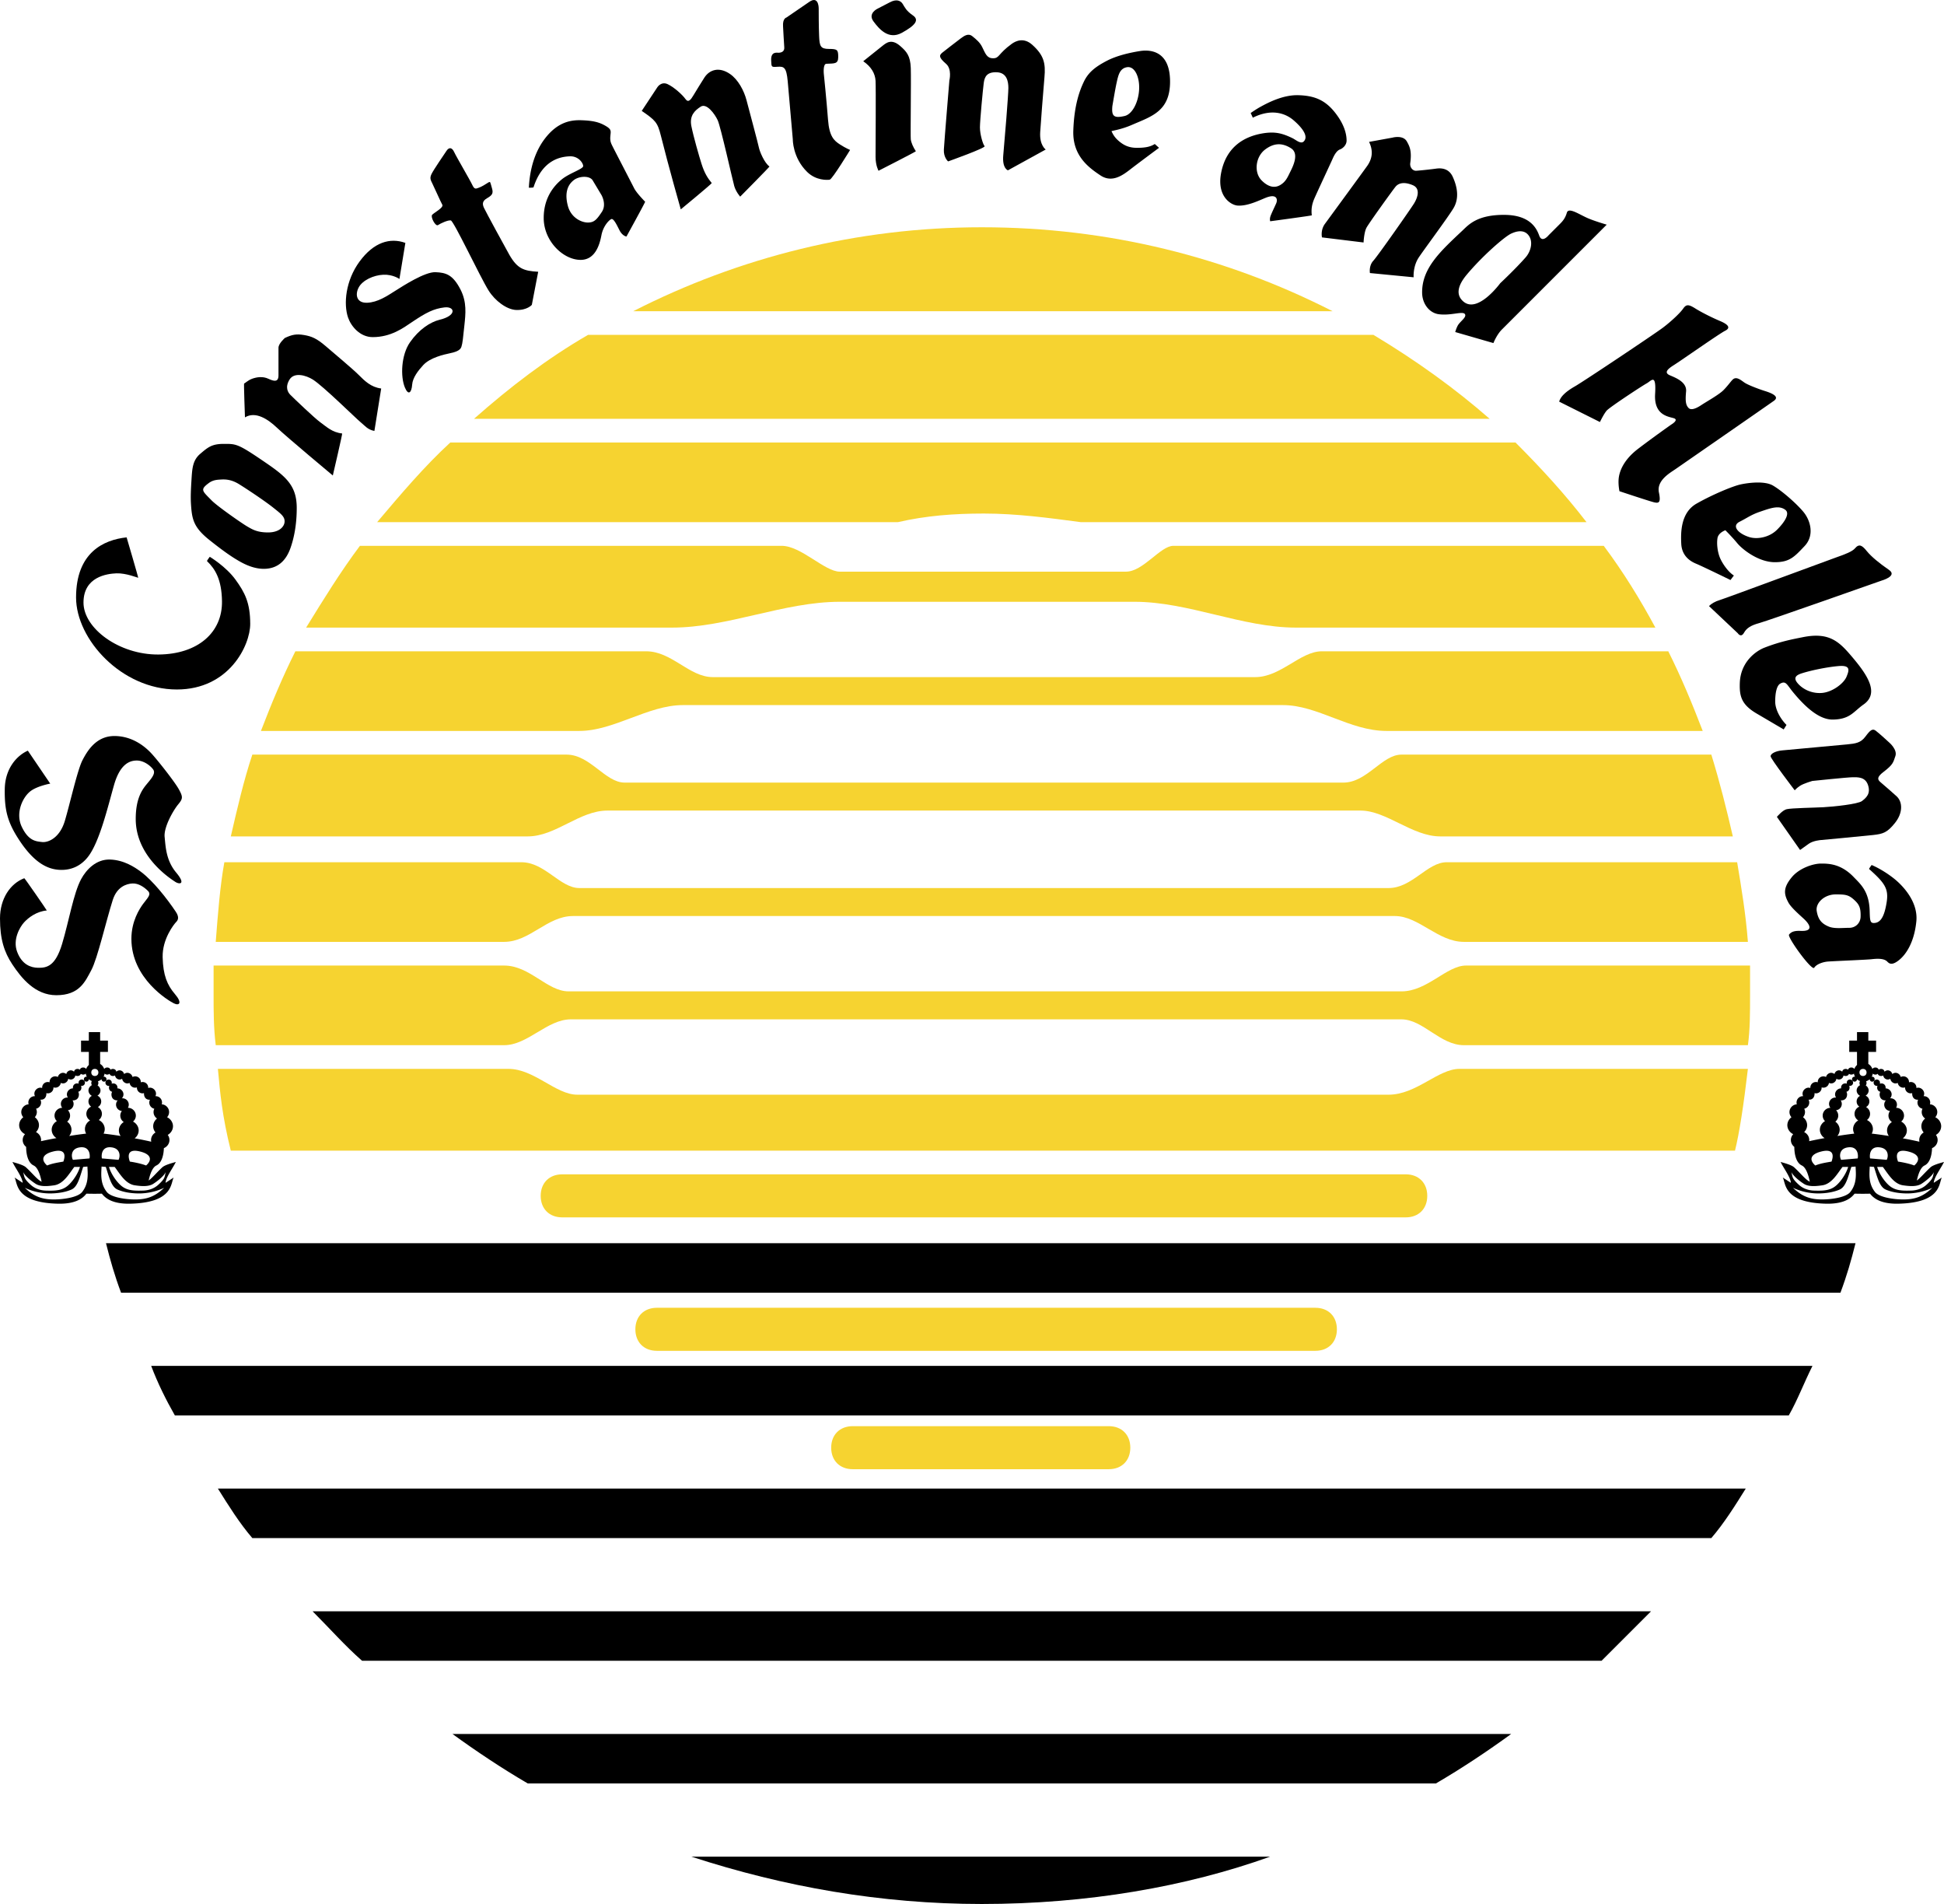 <svg xmlns="http://www.w3.org/2000/svg" width="2500" height="2448" viewBox="0 0 412.288 403.71"><path d="M375.521 160.368c-.057-.54 1.035-1.137 2.463-1.26 1.137-.101 11.948-1.091 13.748-1.271 1.8-.181 2.891-.304 3.904-1.677 1.012-1.372 1.484-1.721 2.147-1.249.665.472 2.881 2.52 2.881 2.52s1.788 1.508 1.315 2.88c-.472 1.373-.472 1.789-2.509 3.353-1.327 1.013-1.395 1.553-.675 2.16.721.607 2.937 2.542 3.432 3.004 1.316 1.204 1.361 3.532-.315 5.636s-2.564 2.351-4.669 2.587c-2.104.236-11.092 1.068-11.092 1.068s-1.575.112-2.531.776-1.855 1.328-1.855 1.328l-4.917-7.02s1.192-1.44 2.093-1.631c1.147-.248 5.692-.304 7.796-.417 2.104-.112 7.323-.652 8.167-1.316.844-.663 1.901-1.518 1.261-3.408-.597-1.744-2.216-1.631-3.24-1.631-1.023 0-8.572.787-8.572.787s-1.856.54-2.587 1.024c-.721.472-1.137.956-1.137.956s-5.053-6.603-5.108-7.199zM362.448 128.508l6.108 5.76s.664 1.068 1.327-.124c.54-.956 1.44-1.553 3.24-2.036 1.8-.484 25.92-9 25.92-9s3.487-.967 1.563-2.284-3.713-2.768-4.68-3.96c-.968-1.192-1.609-1.676-2.521-.596-.551.652-2.036 1.248-3.959 1.912-1.126.383-23.4 8.651-24.604 9.011-1.201.361-1.91.833-2.394 1.317zM199.82 11.183s3.33-2.61 3.959-3.06c.63-.45 1.53-1.17 2.43-.45.899.719 1.619 1.349 2.069 2.25.72 1.44.99 2.43 2.34 2.43 1.373 0 .99-.9 3.96-3.06.889-.642 2.555-1.384 4.32.18 2.52 2.25 2.88 3.959 2.61 6.93-.271 2.97-.799 10.08-.9 11.61-.18 2.79 1.17 3.689 1.17 3.689l-8.01 4.41s-1.26-.359-.99-3.24c.271-2.879 1.081-12.779 1.081-14.22 0-1.439-.361-3.239-2.431-3.33s-2.61.9-2.79 2.25c-.18 1.35-.811 8.01-.811 9.45 0 1.44.631 3.601.99 3.96.36.36-7.739 3.24-7.739 3.24s-.99-.811-.9-2.521c.091-1.71 1.17-14.669 1.17-14.669s.597-2.385-.72-3.511c-1.596-1.382-1.438-1.798-.808-2.338zM167.06 17.213l1.081 12.33s-.067 3.881 3.06 6.93c1.879 1.822 4.23 1.71 4.77 1.62.54-.09 4.32-6.3 4.32-6.3s-.9-.36-2.16-1.17c-1.26-.81-2.25-1.71-2.52-5.22-.315-4.14-.9-9.81-.9-9.81s-.191-2.036.54-2.071c1.71-.09 2.521.091 2.521-1.439s-.18-1.71-1.98-1.71-1.979-.63-2.069-2.7c-.09-2.071-.09-4.86-.09-5.85 0-.799-.271-2.61-1.981-1.44s-4.86 3.33-4.86 3.33-.844.18-.72 1.89c.09 1.294.135 2.892.259 4.433.067.855-.551 1.114-1.159 1.147-.359.022-1.709-.36-1.619 1.62.067 1.44 0 1.44 1.35 1.351 1.347-.092 1.887.089 2.157 3.059zM183.08 12.983s3.24-2.61 4.05-3.24c.81-.63 1.901-1.631 3.78 0 1.35 1.17 2.16 2.07 2.25 4.68.09 2.61-.09 14.399 0 15.12.09.72.528 1.71 1.08 2.52.057.079-7.919 4.14-7.919 4.14s-.63-1.08-.63-2.97c0-1.89.09-14.58 0-16.109-.09-1.531-.901-2.971-2.611-4.141zM188.75.473l-2.609 1.35s-2.161.99-.9 2.699c1.26 1.71 3.24 3.96 6.03 2.431 2.79-1.53 3.779-2.7 2.339-3.69-1.44-.99-1.709-1.709-2.16-2.429-.45-.721-1.349-1.081-2.7-.361zM136.101 23.513l3.33-5.04s.81-1.26 2.16-.63 3.149 2.25 3.78 3.15c.629.9 1.169.09 1.709-.81.54-.901 1.845-3.026 2.34-3.78 1.08-1.621 3.082-2.306 5.399-.72 1.71 1.17 2.97 3.509 3.51 5.58.54 2.07 2.43 9.09 2.61 9.99.18.899 1.17 3.273 2.25 4.05.068.056-6.209 6.39-6.209 6.39s-.9-.99-1.26-2.25-2.88-12.6-3.51-13.95c-.63-1.35-2.339-3.69-3.6-2.88-1.26.811-2.43 1.891-1.98 4.141.45 2.25 1.666 6.469 2.16 8.01.63 1.979 1.305 3.015 2.16 4.05.079.101-6.57 5.58-6.57 5.58s-2.632-9.236-4.23-15.66c-.697-2.802-1.17-3.241-4.049-5.221zM114.141 57.623l-1.35 7.02s-.99 1.17-3.33 1.08c-1.991-.079-4.478-1.935-5.85-4.14-1.8-2.88-7.38-14.76-8.01-14.85-.629-.089-2.16.63-2.7.991-.54.36-1.62-1.71-1.26-2.161.36-.45 2.52-1.53 2.16-2.16-.36-.63-1.62-3.51-2.07-4.41-.45-.9-.63-1.26-.18-2.16.45-.9 2.61-4.051 3.15-4.86.54-.81 1.17-.72 1.62.269.45.99 3.42 6.031 3.871 7.021.45.99.81.72 1.35.54s1.44-.72 1.98-1.08c.54-.36.438-.035.81 1.169.36 1.17 0 1.53-1.08 2.161-1.08.63-.9 1.35-.63 1.979.271.629 4.792 8.944 5.399 9.99 1.71 2.971 3.06 3.421 6.12 3.601zM85.972 51.502l-1.261 7.65s-1.35-.99-3.42-.9-4.409 1.169-5.22 2.7c-.81 1.53-.45 3.33 1.8 3.24s4.23-1.44 5.94-2.52 6.3-4.05 8.55-3.96c2.25.09 3.69.54 5.31 3.69 1.361 2.666 1.08 5.13.81 7.649-.27 2.521-.36 3.69-.63 4.5-.27.811-1.339 1.115-2.43 1.351-1.26.27-4.173.899-5.67 2.519-1.08 1.17-2.239 2.678-2.34 4.141-.124 1.698-.799 2.362-1.53.63-.989-2.34-.81-6.93 1.08-9.63 1.89-2.7 4.275-4.275 6.3-4.771 1.811-.438 2.621-1.135 2.711-1.698.101-.597-.574-1.047-1.721-.912-2.25.27-3.87 1.08-6.93 3.149-1.777 1.205-4.41 3.151-8.28 3.151-2.699 0-4.59-2.307-5.22-4.141-.99-2.88-.54-7.83 2.431-11.88 3.015-4.115 6.479-5.128 9.72-3.958zM51.952 88.493s-.27-7.29-.18-7.201c.09.09.721-.63 1.71-.99.99-.359 2.25-.54 3.42 0s2.16.81 2.16-.72v-5.85c0-.9 1.35-2.07 1.35-2.07 1.53-.719 2.431-.899 4.05-.629 1.621.27 2.7.72 4.59 2.339 1.89 1.621 5.76 4.86 7.02 6.121 1.26 1.26 2.61 2.61 4.771 2.879l-1.44 9c-1.44-.27-1.98-1.08-2.97-1.89-.99-.81-7.92-7.65-10.08-9-1.474-.923-3.96-1.62-4.95 0-.99 1.62-.36 2.7.181 3.24.764.765 5.13 4.95 6.39 5.85s2.452 2.104 4.59 2.34c.101.011-1.98 8.91-1.98 8.91s-9.81-8.19-11.79-10.08c-1.982-1.89-4.593-3.6-6.842-2.249zM26.853 113.94s2.532 8.572 2.453 8.572-2.599-1.024-4.613-.946c-2.013.079-6.986.732-6.986 6.2 0 5.467 7.56 11.081 15.907 11.013 8.347-.067 13.567-4.668 13.466-11.306-.067-4.601-1.439-6.84-3.172-8.494-.079-.067.585-.923.585-.923s3.476 2.093 5.479 4.883c1.924 2.666 3.094 4.827 3.094 9.36 0 4.533-4.478 13.894-15.559 13.894-11.723 0-21.375-10.654-21.375-19.507 0-9.574 5.895-12.24 10.721-12.746zM5.152 186.211c.079-.034 4.827 6.839 4.77 6.839-2.194.203-3.915 1.531-4.814 2.521-.9.99-2.442 3.623-1.485 6.21 1.023 2.779 2.936 3.387 4.41 3.42 1.912.045 3.712-.338 5.13-5.04 1.44-4.77 2.418-10.755 4.05-13.77 1.08-1.98 3.15-4.23 6.12-4.14 2.97.09 5.298 1.654 6.57 2.61 2.52 1.89 5.467 5.591 7.379 8.46.72 1.08.54 1.71.09 2.16-.45.45-2.969 3.6-2.879 7.47.09 3.87.989 5.939 2.609 7.83 1.62 1.89.923 2.531-.236 1.957-1.159-.573-9-5.254-9-13.68 0-3.746 1.721-6.345 2.441-7.346.877-1.227 1.868-2.002 1.08-2.802-.788-.799-2.014-1.653-3.308-1.586-1.293.067-3.284.72-4.173 3.521-1.441 4.545-3.229 12.397-4.534 14.839-1.305 2.44-2.52 5.332-7.425 5.332-4.478 0-7.402-3.611-9.349-6.559C.889 201.871 0 199.138 0 194.738c0-4.173 2.16-7.39 5.152-8.527z"/><path d="M5.906 159.167l4.747 6.985s-2.452.439-3.96 1.44c-1.778 1.17-3.521 4.68-2.082 7.706 1.44 3.026 3.026 3.094 4.32 3.24 1.293.146 3.735-.866 4.815-4.467 1.08-3.6 2.666-10.788 3.746-12.881s2.958-5.13 6.772-5.13c3.813 0 6.48 2.239 7.773 3.611 1.294 1.373 5.04 6.12 5.906 7.707.866 1.585.866 1.957-.146 3.172s-3.094 4.815-2.88 6.907c.214 2.093.293 4.973 2.453 7.56 2.161 2.588.63 2.521-.225 1.946-.855-.573-8.358-5.253-8.358-13.319 0-4.253 1.294-6.12 2.306-7.347 1.012-1.226 2.014-2.317 1.373-3.172s-2.014-1.868-3.454-1.868c-1.44 0-3.533.652-4.826 5.187-1.294 4.534-3.094 12.24-5.614 15.345-1.485 1.833-3.454 2.722-5.76 2.655-2.587-.079-5.523-1.361-8.842-6.48-2.418-3.724-3.026-6.277-2.958-10.664.068-4.387 2.588-7.121 4.894-8.133zM290.358 30.083l4.95-.9s2.25-.63 3.06.81c.574 1.024 1.08 1.98.721 4.59-.124.911.54 1.665 1.26 1.62 1.35-.09 3.431-.337 4.229-.45 1.261-.18 2.745.045 3.511 1.71 1.079 2.34 1.35 4.68.18 6.66-1.17 1.98-6.75 9.45-7.47 10.62-1.17 1.891-.99 4.05-.99 4.05l-9.27-.899s-.271-1.53.72-2.61c.99-1.08 7.92-10.979 8.64-12.149s1.44-3.15-.27-3.87c-1.71-.72-2.971-.54-3.69.36-.72.9-5.58 7.65-6.12 8.64-.54.99-.63 3.149-.63 3.149l-8.819-1.08s-.36-1.529.63-2.879c.989-1.35 8.369-11.43 9-12.33 1.169-1.713 1.169-3.332.358-5.042zM330.678 85.162c.271-1.08 1.44-2.16 3.331-3.24 1.89-1.08 16.829-11.069 18.629-12.419s3.69-3.15 4.32-4.05 1.08-.991 2.52-.09c1.44.9 3.601 1.979 5.311 2.7 1.71.72 2.34 1.44 1.08 2.069-1.261.631-9.449 6.391-10.891 7.29-1.439.901-2.069 1.621-.81 2.161s3.601 1.44 3.42 3.42c-.18 1.98-.09 2.869.54 3.51.54.54 1.62.09 2.7-.63s3.689-2.16 4.681-3.15c.989-.99 1.664-2.025 2.069-2.34.81-.63 1.8.36 2.521.81.719.45 2.789 1.259 4.229 1.709s3.149 1.17 1.89 2.07-19.709 13.68-20.88 14.49c-1.17.81-4.038 2.396-3.51 4.95.45 2.16 0 2.34-1.08 2.07s-7.29-2.34-7.29-2.34-.27-1.238-.18-2.521c.09-1.26.72-3.87 4.141-6.479 3.217-2.453 7.019-5.13 7.019-5.13s1.71-.99.54-1.35c-1.17-.36-4.229-.63-3.96-5.13.271-4.5-.81-2.79-1.8-2.25s-7.83 5.04-8.46 5.76c-.63.721-1.439 2.431-1.439 2.431l-8.641-4.321zM379.424 198.168c.54-.72 1.429-.833 2.452-.788 2.824.124 1.992-1.372.607-2.633-1.383-1.259-2.677-2.44-3.184-3.363-1.012-1.845-1.125-3.173.721-5.4 1.586-1.912 4.511-2.88 6.187-2.88 1.677 0 4.253.057 6.953 2.88 1.361 1.428 3.24 2.948 3.363 7.087.057 1.8.045 2.599.776 2.633 1.563.067 2.352-1.418 2.824-4.376.472-2.925-.439-4.14-3.724-7.076-.045-.045.539-.844.539-.844s2.16.844 4.681 2.824c1.676 1.316 5.231 4.804 4.804 9.124-.428 4.319-2.093 6.94-3.656 8.2-1.564 1.261-2.115.731-2.531.315-.743-.742-2.329-.597-3.353-.483-1.023.112-7.447.371-9.124.483-1.08.068-2.509.54-2.992 1.316-.483.776-5.748-6.468-5.343-7.019zm12.78-1.44c1.316 0 2.351-.99 2.396-2.34.058-1.98-.326-2.655-1.439-3.656-1.137-1.023-1.867-1.091-3.836-1.091-2.408 0-4.32 1.812-4.028 3.544.293 1.732.979 2.644 2.588 3.296 1.191.483 3.003.247 4.319.247zM378.884 153.708l-.596.956s-4.062-2.396-5.704-3.353c-3.296-1.923-3.701-3.734-3.6-6.536.169-4.488 3.476-6.772 5.22-7.447 3.477-1.351 6.041-1.8 8.156-2.228 5.703-1.147 7.785 1.035 10.563 4.332 3.296 3.903 5.636 7.616 2.283 9.956-2.092 1.462-2.801 3.127-6.479 3.184-2.812.045-5.715-2.475-8.471-5.827-1.294-1.575-1.485-2.464-2.689-1.8-.765.417-1.08 1.991-1.08 3.791 0 1.8 1.194 3.768 2.397 4.972zm3.183-10.923c-.899.303-1.856.776-.899 1.98.956 1.204 2.812 2.295 5.097 2.171 2.283-.124 4.747-1.991 5.343-3.431.597-1.44.889-2.509-1.743-2.273-2.634.236-5.997.967-7.798 1.553zM367.724 122.028l-.719.956s-5.885-2.88-7.324-3.476c-1.44-.596-2.993-1.789-3.116-4.196-.124-2.408-.124-6.615 3.239-8.528 3.364-1.913 7.684-3.712 9.36-4.072 1.676-.36 5.073-.788 6.841.236 2.047 1.193 5.286 4.084 6.603 5.76s2.272 4.792.112 7.076c-2.159 2.284-3.172 3.42-6.3 3.42-3.476 0-6.896-2.711-7.976-4.027s-2.521-2.745-2.521-2.745-1.484.495-1.676 1.676c-.203 1.271.034 3.004.54 4.196.428 1.025 1.621 2.892 2.937 3.724zm3.24-8.156c1.665.529 4.264.113 5.94-1.575 1.677-1.688 2.722-3.431 1.743-4.185-1.372-1.058-3.184-.36-5.455.416-1.834.63-2.589 1.26-4.265 2.104-1.675.844-.415 2.453 2.037 3.24zM244.909 30.533l.9.81s-4.5 3.33-6.12 4.59-3.87 2.88-6.3 1.26c-2.431-1.62-5.929-4.117-5.76-9.45.18-5.669 1.462-8.796 2.249-10.439.968-2.024 2.509-3.183 4.86-4.41 2.07-1.08 4.759-1.709 7.02-2.069 2.396-.383 6.391.09 6.391 6.479 0 6.312-3.938 7.369-8.101 9.18-2.362 1.035-4.409 1.259-4.319 1.35.09.09.359.99 1.35 1.89 1.238 1.136 2.43 1.62 4.051 1.62 1.619-.001 2.789-.181 3.779-.811zm-6.389-5.94c1.575-.372 2.88-2.791 3.06-5.491.18-2.7-.9-5.084-2.52-4.859-1.598.236-1.891 1.71-2.25 3.33-.293 1.305-.9 4.95-.9 4.95-.181 2.07.269 2.61 2.61 2.07zM40.611 101.733c.146-2.261.203-4.106 1.846-5.501 1.642-1.396 2.475-2.115 4.995-2.115s2.914-.068 7.863 3.285c4.928 3.341 7.605 5.197 7.617 10.237.011 3.712-.619 6.57-1.339 8.595-.979 2.745-2.779 4.376-5.659 4.376-2.419 0-4.589-1.249-5.76-1.958-1.833-1.091-4.005-2.756-5.715-4.117-3.431-2.723-3.757-4.433-3.96-7.718-.09-1.528-.011-3.126.112-5.084zm4.264 4.366c1.193 1.226 6.378 4.837 7.515 5.501 1.136.664 2.149 1.294 4.466 1.294s3.442-1.181 3.499-2.262c.056-1.08-.72-1.653-2.463-3.037-1.744-1.384-5.456-3.859-7.2-4.939-1.744-1.08-3.094-1.024-3.859-.979-.764.045-1.642.079-2.52.72-1.946 1.44-1.428 1.665.562 3.702zM265.699 24.953l-.45-.99s1.103-.776 1.979-1.26c1.62-.9 4.86-2.609 8.101-2.52 3.239.09 5.579.9 7.739 3.599 2.014 2.521 2.521 4.591 2.521 6.031 0 .889-.72 1.62-1.439 1.89-.721.271-1.26 1.351-1.53 1.98s-3.601 7.74-3.961 8.64c-.359.9-.618 1.923-.449 3.33.011.079-8.819 1.26-8.819 1.26s-.181-.449.09-1.17c.235-.618.956-2.114 1.17-2.609.359-.81.18-1.98-1.801-1.351-1.192.383-4.049 1.98-6.39 1.801-1.44-.113-4.364-1.97-3.51-6.75 1.08-6.03 5.366-7.965 8.819-8.551 2.7-.449 4.23 0 6.301.991.742.349 1.788 1.35 2.43.72.989-.99-.045-2.677-2.16-4.5-1.891-1.621-4.861-2.432-8.641-.541zm8.1 6.48c-1.71-1.08-3.465-1.26-5.49.27-2.013 1.519-2.452 4.849-.72 6.57 1.26 1.26 2.61 1.71 3.87.99 1.26-.72 1.62-1.709 2.25-2.97s1.8-3.78.09-4.86zM309.259 68.872c.54-.81 1.8-1.62 1.439-2.25-.428-.742-2.97.36-5.58 0-1.957-.27-3.465-2.161-3.51-4.5-.09-5.288 3.96-8.91 8.64-13.32 1.249-1.181 3.128-3.33 9-3.24 5.491.09 6.717 3.094 7.2 4.411.597 1.642 1.98-.09 1.98-.09l2.34-2.34c.539-.54 1.17-1.171 1.529-2.431.36-1.259 2.61.361 4.5 1.17 1.496.642 3.96 1.351 3.96 1.351l-22.229 22.23c-1.125 1.125-1.8 2.879-1.8 2.879l-8.101-2.339c.001 0 .283-1.002.632-1.531zm8.909-8.819s3.218-3.004 5.4-5.49c1.136-1.305 1.71-3.51.45-4.86-.934-1.001-2.34-.72-3.51-.18-1.496.687-6.301 4.95-9.45 8.73-1.913 2.295-2.295 4.208-.811 5.58 3.062 2.879 7.921-3.78 7.921-3.78zM112.161 39.803c.09-1.62.405-6.525 3.42-10.44 2.701-3.51 5.491-3.949 7.74-3.87 2.61.09 3.87.45 5.22 1.26 1.204.72.99 1.08.9 2.16-.09 1.08.18 1.53.54 2.25.36.72 4.14 8.01 4.5 8.729.36.72 1.294 1.8 2.34 2.88.068.067-3.959 7.379-3.959 7.379s-.81-.09-1.44-1.26c-.461-.866-1.26-2.7-1.8-2.43s-1.709 1.53-2.07 3.42-1.26 5.22-4.41 5.22c-3.69 0-7.796-3.96-7.83-8.82-.022-4.139 1.98-6.75 3.87-8.279 1.575-1.283 4.5-2.16 4.5-2.79s-.99-2.16-2.88-2.07c-1.89.089-5.76.708-7.649 6.57-.024.091-.992.091-.992.091zm9.54-1.62c-1.53 1.17-1.913 3.071-1.26 5.49.675 2.509 2.88 3.51 4.229 3.51 1.35 0 1.89-.63 2.97-2.25 1.08-1.62-.09-3.6-.09-3.6l-1.89-3.15c-.72-.991-2.868-.844-3.959 0zM37.289 246.372c-.75.226-2.25.601-2.85 1.125-1.193 1.095-2.09 2.218-2.909 2.81.294-1.357.792-2.784 1.634-3.185 1.256-.599 1.557-2.482 1.59-3.678.687-.286 1.185-.941 1.185-1.723 0-.407-.137-.78-.364-1.085.653-.363 1.114-1.066 1.114-1.84 0-.826-.526-1.568-1.25-1.906.262-.293.425-.678.425-1.094 0-.87-.701-1.598-1.56-1.646.035-.121.06-.246.06-.379 0-.75-.6-1.35-1.35-1.35-.019 0-.037.004-.056.005.081-.164.13-.344.13-.53 0-.675-.6-1.275-1.275-1.275-.132 0-.26.029-.382.071.001-.024.007-.047.007-.071 0-.675-.524-1.2-1.2-1.2-.135 0-.261.026-.381.065.001-.021.006-.043.006-.065 0-.675-.524-1.199-1.2-1.199-.202 0-.389.052-.554.136-.116-.493-.577-.886-1.096-.886-.259 0-.5.101-.695.26a.998.998 0 0 0-.955-.786.97.97 0 0 0-.688.296c-.062-.362-.341-.595-.737-.595a.763.763 0 0 0-.497.168c-.099-.288-.356-.469-.703-.469-.284 0-.507.119-.633.32a2.017 2.017 0 0 0-.866-1.077v-2.543h1.649v-2.4h-1.649v-1.8h-2.4v1.8h-1.65v2.4h1.65v2.765a1.993 1.993 0 0 0-.566.855c-.127-.201-.351-.32-.634-.32-.348 0-.604.181-.703.469a.768.768 0 0 0-.497-.168c-.396 0-.676.232-.737.595a.971.971 0 0 0-.688-.296.998.998 0 0 0-.955.786 1.103 1.103 0 0 0-.695-.26c-.519 0-.979.393-1.096.886a1.22 1.22 0 0 0-.555-.136c-.675 0-1.2.524-1.2 1.199 0 .022.005.044.006.065a1.223 1.223 0 0 0-.381-.065c-.675 0-1.2.525-1.2 1.2 0 .024.005.047.007.071a1.18 1.18 0 0 0-.382-.071c-.675 0-1.275.601-1.275 1.275 0 .187.05.366.131.53-.02-.001-.037-.005-.056-.005-.75 0-1.35.6-1.35 1.35 0 .133.025.258.06.379a1.666 1.666 0 0 0-1.56 1.646c0 .416.162.8.425 1.093-.523.39-.875 1.008-.875 1.683 0 .824.525 1.566 1.248 1.905a1.816 1.816 0 0 0-.498 1.244c0 .596.29 1.118.732 1.46-.005 1.16.24 3.297 1.593 3.94.896.427 1.402 2.015 1.688 3.444-.939-.452-1.933-1.781-3.337-3.069-.601-.524-2.101-.899-2.851-1.125.6 1.275 2.1 3.226 2.175 4.425l-1.725-1.124c.675 1.124 0 5.325 9.15 5.55 3.312.082 5.116-.841 6.083-2.123l1.718.023 1.569-.021c.967 1.281 2.771 2.203 6.081 2.121 9.151-.225 8.476-4.426 9.151-5.55l-1.725 1.124c.073-1.198 1.573-3.149 2.174-4.424zm-14.054-18.694c.1.289.355.469.703.469.182 0 .338-.04.461-.119a.99.99 0 0 0 .964.869.955.955 0 0 0 .539-.17c.07.543.555.994 1.111.994.166 0 .323-.042.468-.112a1.178 1.178 0 0 0 1.182 1.013c.136 0 .261-.025.382-.064-.001.021-.007.042-.007.064a1.184 1.184 0 0 0 1.513 1.156c-.003.039-.013.078-.013.119 0 .674.374 1.347 1.271 1.275a1.341 1.341 0 0 0 .92 1.918 1.611 1.611 0 0 0-.165.707c0 .563.294 1.068.735 1.367-.487.391-.811.986-.811 1.633 0 .494.188.959.494 1.325-.559.326-.944.914-.944 1.6 0 .123.013.243.037.358a72.024 72.024 0 0 0-3.518-.716c.512-.39.855-1.001.855-1.667 0-.808-.503-1.535-1.202-1.884.366-.305.602-.763.602-1.267 0-.9-.75-1.65-1.65-1.65l-.036.002a1.347 1.347 0 0 0-1.164-2.028c-.039 0-.075.009-.114.012.207-.229.339-.522.339-.836 0-.676-.6-1.275-1.275-1.275l-.014.001c.007-.049.014-.099.014-.151 0-.525-.375-.9-.9-.9a.964.964 0 0 0-.336.06.672.672 0 0 0-.639-.884c-.375 0-.675.3-.675.675a.672.672 0 0 0 .834.654.973.973 0 0 0-.084.396c0 .443.269.777.669.871-.088.17-.144.358-.144.555 0 .675.375 1.274 1.275 1.274.018 0 .034-.005.052-.005a1.341 1.341 0 0 0 .885 2.244c-.21.276-.336.618-.336.986 0 .562.292 1.063.73 1.363-.608.375-1.03 1.047-1.03 1.787 0 .424.139.827.372 1.164a83.902 83.902 0 0 0-3.622-.5c.158-.292.25-.621.25-.965 0-.83-.531-1.577-1.262-1.912.399-.304.662-.781.662-1.312 0-.615-.35-1.159-.858-1.442a1.34 1.34 0 0 0 .708-1.183c0-.555-.328-1.024-.801-1.233.38-.228.651-.641.651-1.092 0-.44-.257-.845-.621-1.075a.765.765 0 0 0 .171-.5.806.806 0 0 0-.094-.385c.29-.086.55-.234.77-.431a.512.512 0 0 0 .524.515c.299 0 .524-.225.524-.524s-.225-.525-.524-.525a.591.591 0 0 0-.104.01c.113-.205.19-.433.227-.675a.744.744 0 0 0 .551.216.778.778 0 0 0 .498-.17zm-13.398 4.218c0-.041-.009-.08-.013-.119a1.184 1.184 0 0 0 1.513-1.156c0-.022-.005-.043-.006-.064.12.039.247.064.381.064a1.18 1.18 0 0 0 1.183-1.013c.145.07.303.112.468.112.556 0 1.042-.451 1.111-.994a.96.96 0 0 0 .539.17.992.992 0 0 0 .964-.869.845.845 0 0 0 .461.119c.347 0 .604-.18.703-.469a.769.769 0 0 0 .497.169.745.745 0 0 0 .551-.216c.037.242.114.47.227.675a.571.571 0 0 0-.103-.01c-.3 0-.525.226-.525.525s.225.524.525.524c.296 0 .519-.22.524-.515.186.167.403.298.642.387a.796.796 0 0 0-.116.429c0 .172.044.322.125.441-.419.215-.725.653-.725 1.134s.306.918.725 1.133a1.344 1.344 0 0 0-.153 2.295 1.668 1.668 0 0 0-1.022 1.522c0 .586.319 1.107.79 1.4-.64.367-1.09 1.061-1.09 1.824 0 .345.092.676.251.968a87.91 87.91 0 0 0-3.59.501c.303-.365.488-.828.488-1.318 0-.695-.372-1.332-.922-1.718.377-.305.622-.769.622-1.282 0-.439-.179-.841-.465-1.139a1.35 1.35 0 0 0 .984-2.096c.027.002.054.009.082.009.899 0 1.274-.6 1.274-1.274a1.2 1.2 0 0 0-.144-.555c.399-.094.669-.428.669-.871a.977.977 0 0 0-.084-.396.672.672 0 0 0 .834-.654c0-.375-.3-.675-.675-.675a.671.671 0 0 0-.639.884.983.983 0 0 0-.336-.06c-.525 0-.899.375-.899.9a.91.91 0 0 0 .014.151l-.014-.001c-.676 0-1.276.6-1.276 1.275 0 .249.083.486.22.689-.048-.006-.095-.015-.144-.015a1.345 1.345 0 0 0-1.065 2.175 1.666 1.666 0 0 0-1.636 1.65c0 .454.191.87.497 1.171-.644.366-1.097 1.062-1.097 1.829 0 .731.414 1.397 1.011 1.775a82.5 82.5 0 0 0-3.28.65c.012-.082.02-.165.02-.251 0-.741-.449-1.368-1.082-1.674.387-.386.632-.911.632-1.476 0-.675-.352-1.293-.875-1.683.262-.293.425-.677.425-1.093 0-.252-.061-.491-.165-.707a1.34 1.34 0 0 0 .919-1.918c.896.078 1.27-.595 1.27-1.269zm10.276-5.25c.45 0 .75.299.75.75 0 .45-.301.75-.75.75s-.75-.3-.75-.75c0-.451.3-.75.75-.75zM9.987 247.122c-1.275-1.125-1.125-2.325 1.125-2.925 2.475-.676 2.925.449 2.325 2.1-1.275.225-2.325.375-3.45.825zm21.001 0c-.975-.375-2.4-.675-3.45-.825-.6-1.65-.15-2.775 2.325-2.1 2.25.6 2.4 1.8 1.125 2.925zm-12.001-1.5l-3.524.3c-.375-.675-.451-2.324 1.35-2.625 2.249-.375 2.325 1.65 2.174 2.325zm2.626 0c-.15-.675-.075-2.7 2.175-2.325 1.8.301 1.725 1.95 1.35 2.625l-3.525-.3zm-3.075 1.726c.075 1.649.3 3.6-1.125 5.4-.9 1.125-3.9 1.574-6 1.574-2.475 0-4.2-.6-6.15-2.475 1.875.9 3.825 1.2 5.325 1.2s3.225-.225 4.575-.825 1.8-2.775 2.476-4.801l.899-.073zm-1.576.074c-.299 1.051-1.125 2.551-2.25 3.676-1.2 1.2-2.476 1.425-4.801 1.35-.75 0-2.25-.149-3.45-1.275-1.65-1.499-1.2-1.725-1.65-2.999.15.975 1.95 2.325 2.775 2.85.975.601 2.4.524 3.9.3 2.025-.3 3.226-2.55 4.275-3.9h1.201v-.002zm4.576-.074l.9.074c.674 2.025 1.125 4.201 2.475 4.801 1.35.601 3.075.825 4.575.825s3.45-.3 5.325-1.2c-1.95 1.875-3.675 2.475-6.15 2.475-2.1 0-5.1-.449-6-1.574-1.425-1.802-1.2-3.752-1.125-5.401zm1.575.074h1.2c1.05 1.351 2.25 3.601 4.275 3.9 1.5.225 2.925.301 3.9-.3.825-.524 2.625-1.875 2.775-2.85-.45 1.274 0 1.5-1.65 2.999-1.2 1.126-2.699 1.275-3.45 1.275-2.325.075-3.6-.149-4.8-1.35-1.125-1.123-1.95-2.623-2.25-3.674zM412.288 246.372c-.75.226-2.25.601-2.85 1.125-1.194 1.095-2.09 2.218-2.909 2.81.294-1.357.793-2.784 1.634-3.185 1.256-.599 1.558-2.482 1.59-3.678.688-.286 1.186-.941 1.186-1.723 0-.407-.137-.78-.364-1.085.653-.363 1.114-1.066 1.114-1.84 0-.826-.525-1.568-1.25-1.906a1.64 1.64 0 0 0 .425-1.094c0-.87-.701-1.598-1.561-1.646.036-.121.061-.246.061-.379 0-.75-.601-1.35-1.351-1.35-.019 0-.036.004-.055.005.08-.164.13-.344.13-.53 0-.675-.6-1.275-1.275-1.275a1.18 1.18 0 0 0-.382.071c.002-.024.007-.047.007-.071 0-.675-.524-1.2-1.199-1.2-.136 0-.262.026-.382.065.001-.021.007-.043.007-.065 0-.675-.525-1.199-1.2-1.199-.203 0-.39.052-.555.136-.116-.493-.577-.886-1.096-.886-.259 0-.5.101-.695.26a.997.997 0 0 0-.955-.786.97.97 0 0 0-.688.296c-.062-.362-.341-.595-.737-.595a.763.763 0 0 0-.497.168c-.1-.288-.355-.469-.703-.469-.283 0-.507.119-.634.32a2.008 2.008 0 0 0-.866-1.077v-2.543h1.65v-2.4h-1.65v-1.8h-2.4v1.8h-1.649v2.4h1.649v2.765a2.01 2.01 0 0 0-.566.855c-.127-.201-.35-.32-.634-.32-.347 0-.604.181-.703.469a.765.765 0 0 0-.496-.168c-.396 0-.676.232-.737.595a.973.973 0 0 0-.688-.296.997.997 0 0 0-.954.786 1.108 1.108 0 0 0-.695-.26c-.519 0-.98.393-1.096.886a1.224 1.224 0 0 0-.555-.136c-.675 0-1.2.524-1.2 1.199 0 .022.005.044.006.065a1.218 1.218 0 0 0-.381-.065c-.675 0-1.2.525-1.2 1.2 0 .024.006.047.007.071a1.175 1.175 0 0 0-.382-.071c-.675 0-1.275.601-1.275 1.275 0 .187.051.366.131.53-.019-.001-.036-.005-.056-.005-.75 0-1.35.6-1.35 1.35 0 .133.024.258.06.379a1.666 1.666 0 0 0-1.56 1.646c0 .416.162.8.424 1.093-.522.39-.874 1.008-.874 1.683 0 .824.524 1.566 1.248 1.905a1.816 1.816 0 0 0-.498 1.244c0 .596.29 1.118.731 1.46-.005 1.16.241 3.297 1.594 3.94.895.427 1.402 2.015 1.688 3.444-.939-.452-1.933-1.781-3.337-3.069-.601-.524-2.101-.899-2.852-1.125.601 1.275 2.101 3.226 2.176 4.425l-1.726-1.124c.676 1.124 0 5.325 9.15 5.55 3.312.082 5.116-.841 6.083-2.123l1.719.023 1.569-.021c.968 1.281 2.771 2.203 6.08 2.121 9.15-.225 8.476-4.426 9.15-5.55l-1.725 1.124c.074-1.198 1.574-3.149 2.174-4.424zm-14.054-18.694c.1.289.356.469.703.469a.84.84 0 0 0 .461-.119.992.992 0 0 0 .964.869.95.95 0 0 0 .539-.17c.069.543.556.994 1.111.994.165 0 .323-.042.468-.112a1.18 1.18 0 0 0 1.183 1.013c.135 0 .262-.025.381-.064-.001.021-.006.042-.006.064a1.183 1.183 0 0 0 1.512 1.156c-.004.039-.013.078-.013.119 0 .674.373 1.347 1.27 1.275a1.341 1.341 0 0 0 .919 1.918 1.625 1.625 0 0 0-.164.707c0 .563.294 1.068.734 1.367-.487.391-.81.986-.81 1.633 0 .494.188.959.493 1.325-.559.326-.943.914-.943 1.6 0 .123.014.243.037.358a72.09 72.09 0 0 0-3.519-.716c.513-.39.856-1.001.856-1.667 0-.808-.503-1.535-1.202-1.884.366-.305.602-.763.602-1.267 0-.9-.75-1.65-1.649-1.65l-.036.002a1.347 1.347 0 0 0-1.164-2.028c-.039 0-.075.009-.114.012a1.26 1.26 0 0 0 .339-.836c0-.676-.6-1.275-1.275-1.275l-.014.001a.931.931 0 0 0 .014-.151c0-.525-.374-.9-.899-.9a.964.964 0 0 0-.336.06.672.672 0 0 0-.639-.884c-.375 0-.676.3-.676.675a.673.673 0 0 0 .834.654.957.957 0 0 0-.084.396c0 .443.27.777.669.871-.089.17-.144.358-.144.555 0 .675.375 1.274 1.274 1.274.019 0 .035-.005.053-.005a1.341 1.341 0 0 0 .883 2.244 1.632 1.632 0 0 0-.336.986c0 .562.292 1.063.729 1.363-.607.375-1.029 1.047-1.029 1.787 0 .424.139.827.372 1.164a83.902 83.902 0 0 0-3.622-.5c.158-.292.249-.621.249-.965 0-.83-.531-1.577-1.262-1.912.4-.304.662-.781.662-1.312 0-.615-.35-1.159-.858-1.442a1.34 1.34 0 0 0 .708-1.183 1.34 1.34 0 0 0-.801-1.233c.38-.228.651-.641.651-1.092 0-.44-.257-.845-.62-1.075a.765.765 0 0 0 .17-.5.806.806 0 0 0-.093-.385c.289-.086.55-.234.769-.431a.513.513 0 0 0 .524.515c.3 0 .524-.225.524-.524s-.225-.525-.524-.525a.591.591 0 0 0-.104.01c.114-.205.191-.433.228-.675a.745.745 0 0 0 .551.216.777.777 0 0 0 .5-.17zm-13.397 4.218c0-.041-.009-.08-.014-.119a1.184 1.184 0 0 0 1.513-1.156c0-.022-.005-.043-.007-.064.12.039.247.064.382.064a1.18 1.18 0 0 0 1.182-1.013c.145.07.303.112.469.112.556 0 1.041-.451 1.11-.994.157.106.343.17.539.17a.992.992 0 0 0 .964-.869.844.844 0 0 0 .462.119c.347 0 .604-.18.703-.469a.766.766 0 0 0 .496.169c.229 0 .42-.079.551-.216.037.242.114.47.228.675a.571.571 0 0 0-.103-.01c-.301 0-.525.226-.525.525s.225.524.525.524a.51.51 0 0 0 .523-.515c.187.167.402.298.642.387a.795.795 0 0 0-.115.429c0 .172.045.322.124.441-.418.215-.725.653-.725 1.134s.307.918.725 1.133a1.343 1.343 0 0 0-.153 2.295 1.665 1.665 0 0 0-1.021 1.522c0 .586.319 1.107.79 1.4-.641.367-1.091 1.061-1.091 1.824 0 .345.093.676.252.968a88.154 88.154 0 0 0-3.59.501c.303-.365.488-.828.488-1.318 0-.695-.373-1.332-.922-1.718.377-.305.622-.769.622-1.282 0-.439-.18-.841-.466-1.139a1.34 1.34 0 0 0 1.216-1.337c0-.282-.086-.543-.231-.759.027.002.054.009.081.009.9 0 1.275-.6 1.275-1.274 0-.196-.056-.385-.144-.555.399-.094.669-.428.669-.871a.961.961 0 0 0-.085-.396.672.672 0 0 0 .834-.654c0-.375-.3-.675-.675-.675a.672.672 0 0 0-.639.884.988.988 0 0 0-.336-.06c-.525 0-.9.375-.9.9 0 .053.007.103.014.151l-.014-.001c-.675 0-1.275.6-1.275 1.275 0 .249.083.486.22.689-.048-.006-.095-.015-.145-.015a1.344 1.344 0 0 0-1.064 2.175 1.666 1.666 0 0 0-1.637 1.65c0 .454.192.87.497 1.171-.644.366-1.097 1.062-1.097 1.829 0 .731.413 1.397 1.011 1.775a82.142 82.142 0 0 0-3.28.65c.012-.082.02-.165.02-.251 0-.741-.449-1.368-1.083-1.674.387-.386.633-.911.633-1.476 0-.675-.352-1.293-.874-1.683a1.64 1.64 0 0 0 .424-1.093c0-.252-.061-.491-.165-.707a1.34 1.34 0 0 0 .92-1.918c.898.078 1.272-.595 1.272-1.269zm10.275-5.25c.45 0 .75.299.75.75 0 .45-.3.75-.75.75-.449 0-.75-.3-.75-.75 0-.451.301-.75.75-.75zm-10.125 20.476c-1.275-1.125-1.125-2.325 1.124-2.925 2.476-.676 2.926.449 2.325 2.1-1.274.225-2.325.375-3.449.825zm21.001 0c-.976-.375-2.4-.675-3.45-.825-.601-1.65-.15-2.775 2.325-2.1 2.25.6 2.4 1.8 1.125 2.925zm-12.001-1.5l-3.525.3c-.375-.675-.45-2.324 1.351-2.625 2.249-.375 2.324 1.65 2.174 2.325zm2.625 0c-.15-.675-.075-2.7 2.176-2.325 1.8.301 1.725 1.95 1.35 2.625l-3.526-.3zm-3.074 1.726c.074 1.649.299 3.6-1.126 5.4-.899 1.125-3.9 1.574-6 1.574-2.476 0-4.2-.6-6.15-2.475 1.875.9 3.825 1.2 5.325 1.2s3.225-.225 4.575-.825c1.351-.6 1.8-2.775 2.475-4.801l.901-.073zm-1.576.074c-.3 1.051-1.125 2.551-2.25 3.676-1.2 1.2-2.476 1.425-4.8 1.35-.751 0-2.251-.149-3.45-1.275-1.65-1.499-1.2-1.725-1.65-2.999.149.975 1.95 2.325 2.775 2.85.975.601 2.4.524 3.899.3 2.025-.3 3.226-2.55 4.276-3.9h1.2v-.002zm4.575-.074l.9.074c.675 2.025 1.125 4.201 2.475 4.801 1.351.601 3.075.825 4.576.825 1.5 0 3.45-.3 5.325-1.2-1.95 1.875-3.676 2.475-6.15 2.475-2.101 0-5.101-.449-6-1.574-1.426-1.802-1.201-3.752-1.126-5.401zm1.575.074h1.2c1.05 1.351 2.25 3.601 4.275 3.9 1.5.225 2.925.301 3.9-.3.825-.524 2.625-1.875 2.774-2.85-.449 1.274 0 1.5-1.649 2.999-1.2 1.126-2.7 1.275-3.45 1.275-2.325.075-3.601-.149-4.801-1.35-1.124-1.123-1.948-2.623-2.249-3.674z"/><path d="M282.618 65.987c-22.362-11.41-47.464-17.799-74.391-17.799-26.47 0-51.57 6.389-73.934 17.799h148.325zM291.29 71.006H124.71c-8.671 5.021-16.43 10.954-24.188 17.799h215.413c-7.302-6.389-15.518-12.322-24.645-17.799zM229.222 110.712h107.25c-4.563-5.933-9.584-11.41-15.061-16.887H95.501c-5.477 5.021-10.497 10.954-15.517 16.887H190.43c5.933-1.369 11.865-1.825 18.255-1.825 6.845 0 13.691.912 20.537 1.825zM64.924 133.074h77.585c11.866 0 23.732-5.477 35.598-5.477h62.524c11.41 0 22.819 5.477 34.229 5.477h76.216c-3.194-5.933-6.846-11.865-10.953-17.342h-91.277c-2.737 0-6.389 5.477-10.04 5.477h-60.699c-3.195 0-8.215-5.477-12.323-5.477H76.333c-4.107 5.477-7.758 11.41-11.409 17.342zM55.339 154.981h67.545c7.302 0 14.604-5.477 21.906-5.477h127.332c7.302 0 14.147 5.477 21.906 5.477h67.088c-2.281-5.933-4.563-11.41-7.302-16.887h-73.478c-4.564 0-8.672 5.477-14.148 5.477H151.18c-5.021 0-8.671-5.477-14.148-5.477h-74.39c-2.739 5.478-5.02 10.954-7.303 16.887zM48.95 177.344h62.981c5.933 0 10.953-5.477 16.886-5.477h159.734c5.477 0 10.953 5.477 16.886 5.477h62.068c-1.369-5.933-2.738-11.409-4.563-17.342h-65.719c-4.107 0-7.303 5.933-12.323 5.933H132.468c-4.107 0-7.302-5.933-12.322-5.933H53.515c-1.827 5.476-3.196 11.409-4.565 17.342zM45.755 199.707h61.155c5.477 0 9.128-5.477 14.604-5.477h174.338c5.021 0 9.128 5.477 14.604 5.477H370.7c-.456-5.934-1.369-11.41-2.281-16.887h-61.612c-4.107 0-7.302 5.477-12.321 5.477H122.884c-4.107 0-7.302-5.477-12.322-5.477H47.581c-.913 5.021-1.369 10.953-1.826 16.887zM371.157 204.727h-60.243c-4.107 0-8.215 5.477-13.69 5.477H120.603c-4.563 0-8.215-5.477-13.692-5.477H45.299v6.39c0 3.194 0 6.846.457 10.497h61.155c5.021 0 9.128-5.478 14.148-5.478h176.165c4.562 0 8.214 5.478 13.234 5.478H370.7c.457-3.194.457-6.846.457-10.497v-6.39zM370.7 226.634h-61.155c-4.563 0-9.128 5.477-15.06 5.477H122.428c-4.563 0-9.127-5.477-14.604-5.477H46.212c.456 5.02.913 10.04 2.738 17.342h319.012c.913-3.652 1.826-9.584 2.738-17.342z" fill="#f6d330"/><path d="M390.325 274.098c1.369-3.651 2.282-6.846 3.195-10.497H22.48c.913 3.651 1.826 6.846 3.195 10.497h364.65zM379.372 300.111c1.825-3.195 3.195-6.846 5.02-10.497H32.064c1.369 3.651 3.194 7.302 5.02 10.497h342.288zM362.942 326.125c2.738-3.194 5.02-6.846 7.302-10.497H46.212c2.282 3.651 4.564 7.303 7.303 10.497h309.427zM339.667 352.139l10.496-10.496H66.293c3.651 3.65 6.846 7.302 10.497 10.496h262.877zM320.498 367.656H95.958c5.021 3.651 10.497 7.302 15.974 10.496h192.593c5.477-3.194 10.954-6.844 15.973-10.496zM269.383 393.67H146.616c19.625 6.39 40.162 10.04 61.611 10.04 22.364 0 43.358-3.65 61.156-10.04z"/><path d="M235.154 302.394h-54.309c-2.738 0-4.564 1.825-4.564 4.563s1.826 4.563 4.564 4.563h54.309c2.738 0 4.564-1.825 4.564-4.563s-1.825-4.563-4.564-4.563zM278.968 277.292H139.314c-2.738 0-4.563 1.825-4.563 4.563s1.825 4.564 4.563 4.564h139.654c2.738 0 4.563-1.826 4.563-4.564s-1.825-4.563-4.563-4.563zM298.136 248.996H119.233c-2.738 0-4.563 1.825-4.563 4.564 0 2.738 1.825 4.562 4.563 4.562h178.902c2.738 0 4.563-1.824 4.563-4.562.001-2.739-1.824-4.564-4.562-4.564z" fill="#f6d330"/></svg>